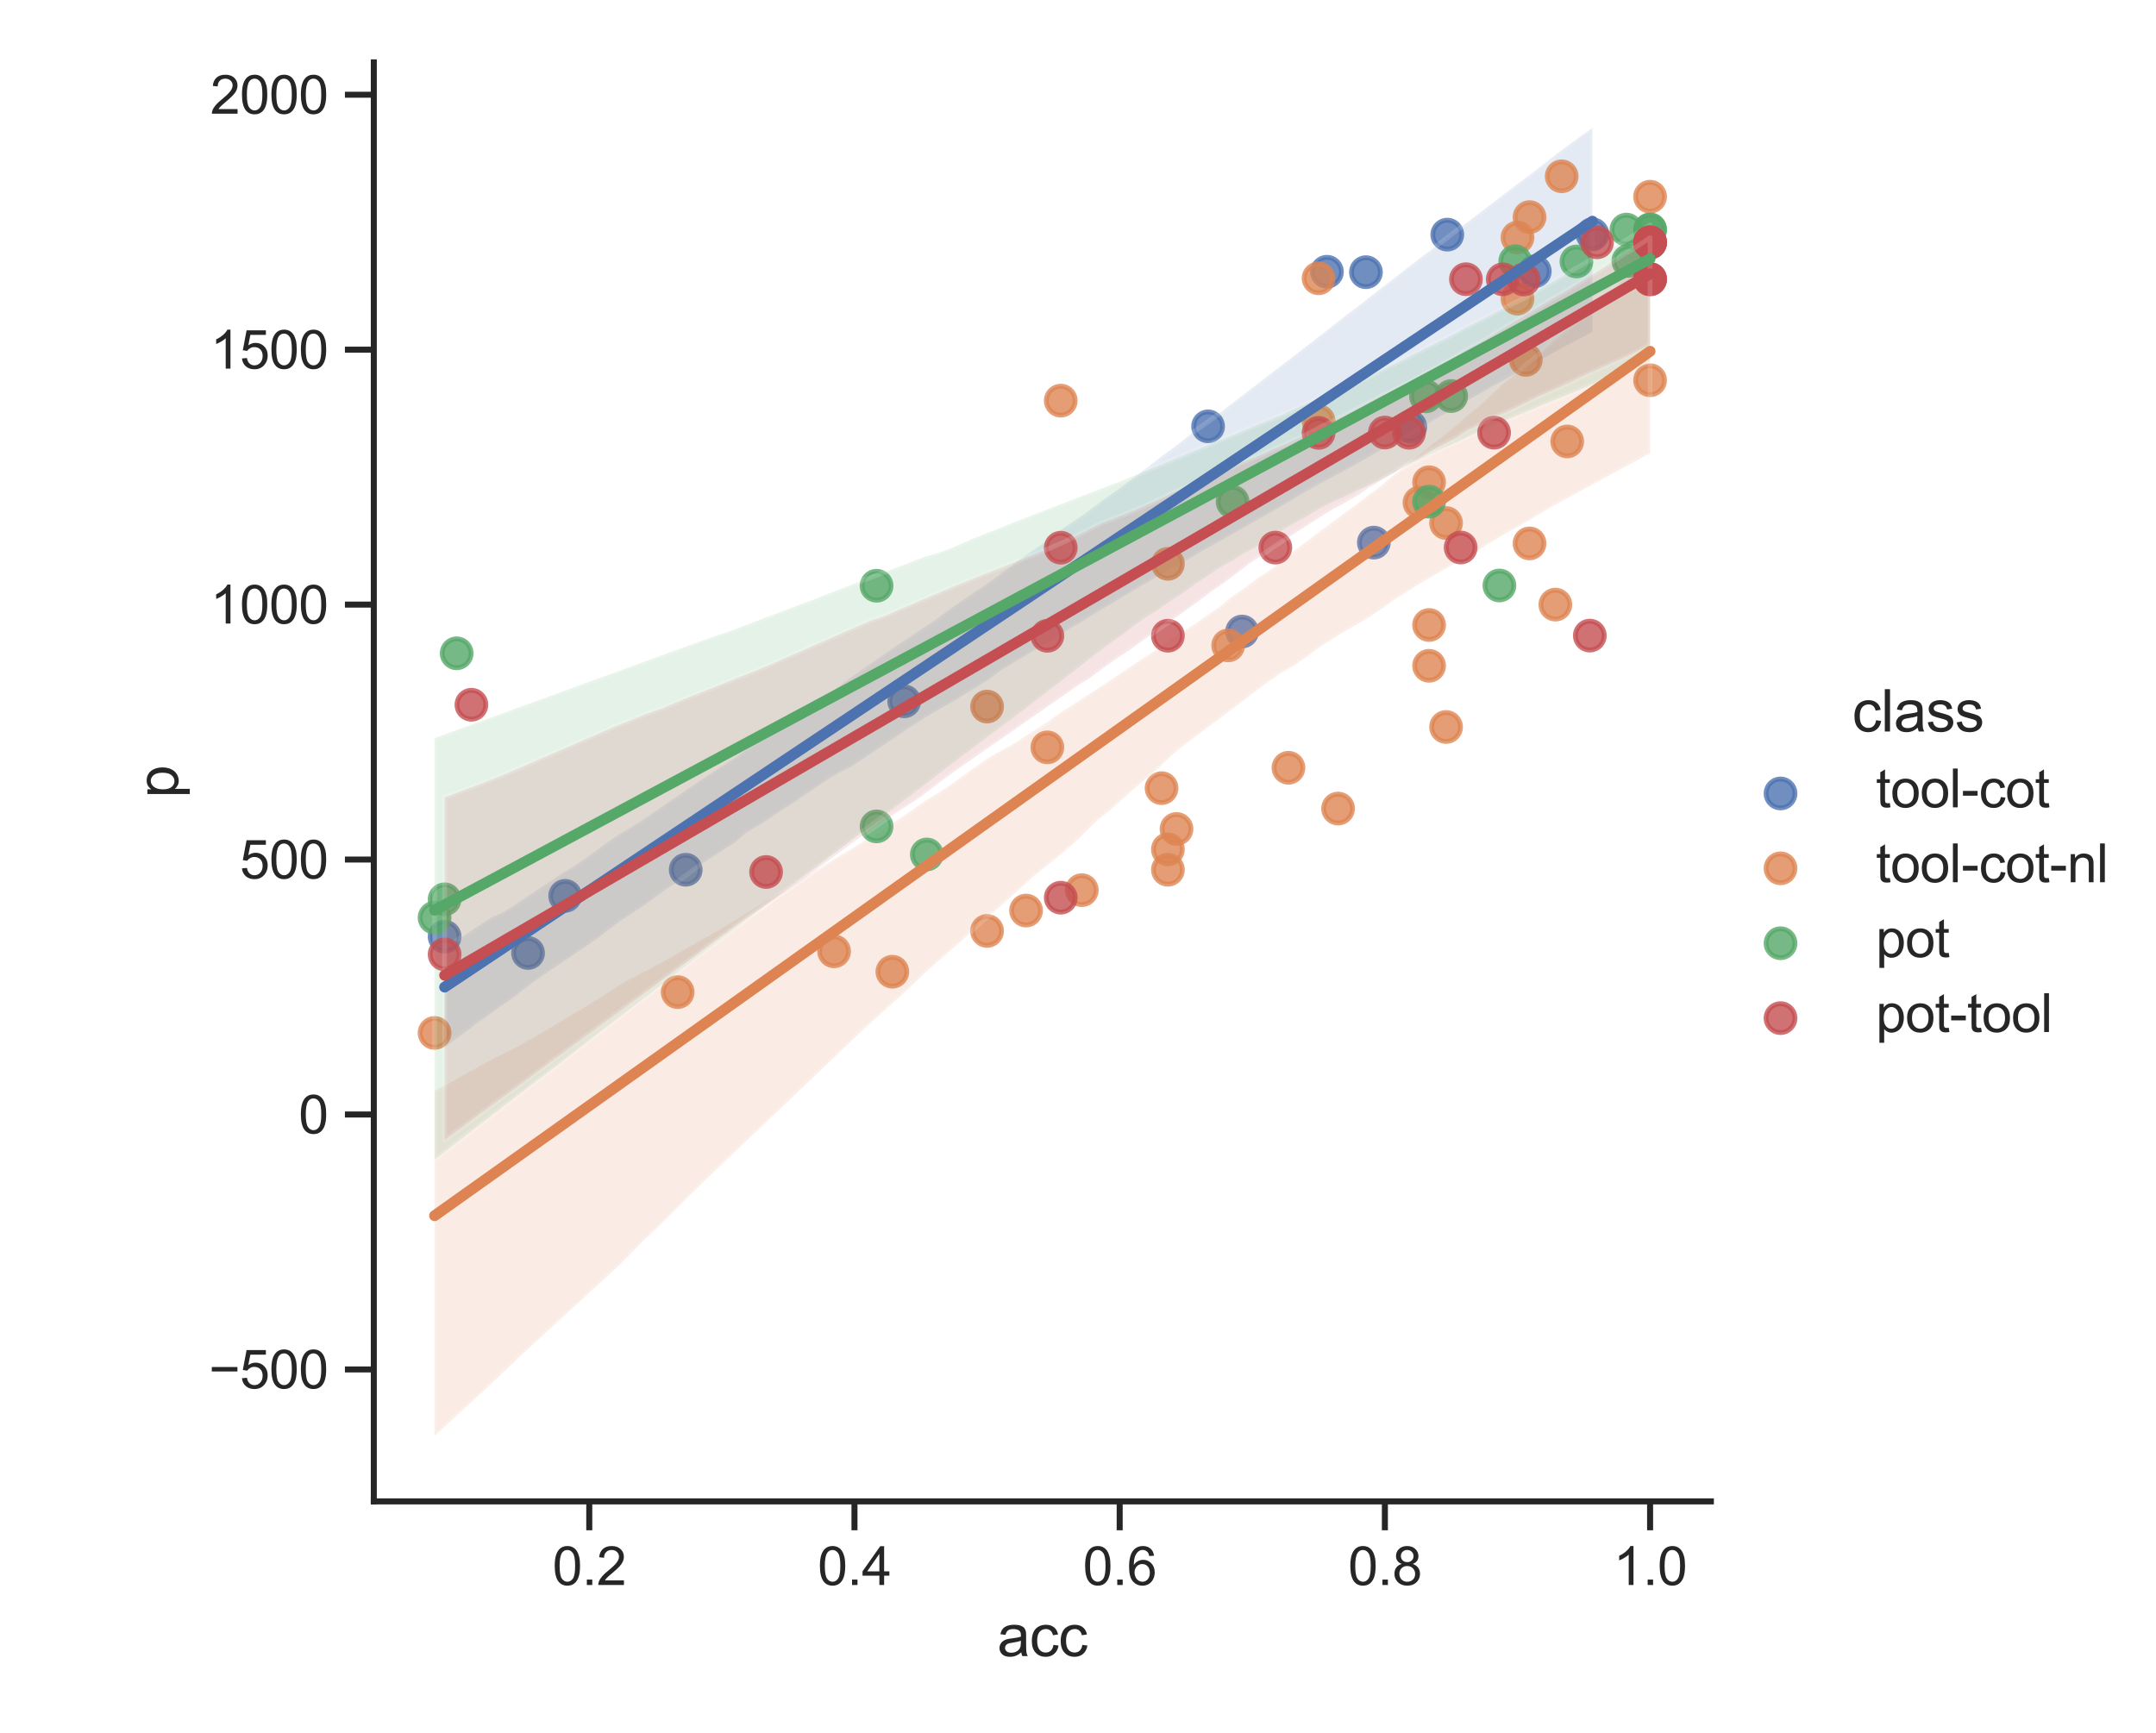 <?xml version="1.0" encoding="utf-8" standalone="no"?>
<!DOCTYPE svg PUBLIC "-//W3C//DTD SVG 1.1//EN"
  "http://www.w3.org/Graphics/SVG/1.1/DTD/svg11.dtd">
<svg xmlns:xlink="http://www.w3.org/1999/xlink" width="447.84pt" height="360pt" viewBox="0 0 447.84 360" xmlns="http://www.w3.org/2000/svg" version="1.1">
 <defs>
  <style type="text/css">*{stroke-linejoin: round; stroke-linecap: butt}</style>
 </defs>
 <g id="figure_1">
  <g id="patch_1">
   <path d="M 0 360 
L 447.84 360 
L 447.84 0 
L 0 0 
z
" style="fill: #ffffff"/>
  </g>
  <g id="axes_1">
   <g id="patch_2">
    <path d="M 77.644 311.94 
L 355.377 311.94 
L 355.377 12.96 
L 77.644 12.96 
z
" style="fill: #ffffff"/>
   </g>
   <g id="matplotlib.axis_1">
    <g id="xtick_1">
     <g id="line2d_1">
      <defs>
       <path id="mfbf9e96762" d="M 0 0 
L 0 6 
" style="stroke: #262626; stroke-width: 1.25"/>
      </defs>
      <g>
       <use xlink:href="#mfbf9e96762" x="122.403" y="311.94" style="fill: #262626; stroke: #262626; stroke-width: 1.25"/>
      </g>
     </g>
     <g id="text_1">
      <!-- 0.2 -->
      <g style="fill: #262626" transform="translate(114.758 329.314) scale(0.11 -0.11)">
       <defs>
        <path id="ArialMT-30" d="M 266 2259 
Q 266 3072 433 3567 
Q 600 4063 929 4331 
Q 1259 4600 1759 4600 
Q 2128 4600 2406 4451 
Q 2684 4303 2865 4023 
Q 3047 3744 3150 3342 
Q 3253 2941 3253 2259 
Q 3253 1453 3087 958 
Q 2922 463 2592 192 
Q 2263 -78 1759 -78 
Q 1097 -78 719 397 
Q 266 969 266 2259 
z
M 844 2259 
Q 844 1131 1108 757 
Q 1372 384 1759 384 
Q 2147 384 2411 759 
Q 2675 1134 2675 2259 
Q 2675 3391 2411 3762 
Q 2147 4134 1753 4134 
Q 1366 4134 1134 3806 
Q 844 3388 844 2259 
z
" transform="scale(0.016)"/>
        <path id="ArialMT-2e" d="M 581 0 
L 581 641 
L 1222 641 
L 1222 0 
L 581 0 
z
" transform="scale(0.016)"/>
        <path id="ArialMT-32" d="M 3222 541 
L 3222 0 
L 194 0 
Q 188 203 259 391 
Q 375 700 629 1000 
Q 884 1300 1366 1694 
Q 2113 2306 2375 2664 
Q 2638 3022 2638 3341 
Q 2638 3675 2398 3904 
Q 2159 4134 1775 4134 
Q 1369 4134 1125 3890 
Q 881 3647 878 3216 
L 300 3275 
Q 359 3922 746 4261 
Q 1134 4600 1788 4600 
Q 2447 4600 2831 4234 
Q 3216 3869 3216 3328 
Q 3216 3053 3103 2787 
Q 2991 2522 2730 2228 
Q 2469 1934 1863 1422 
Q 1356 997 1212 845 
Q 1069 694 975 541 
L 3222 541 
z
" transform="scale(0.016)"/>
       </defs>
       <use xlink:href="#ArialMT-30"/>
       <use xlink:href="#ArialMT-2e" transform="translate(55.615 0)"/>
       <use xlink:href="#ArialMT-32" transform="translate(83.398 0)"/>
      </g>
     </g>
    </g>
    <g id="xtick_2">
     <g id="line2d_2">
      <g>
       <use xlink:href="#mfbf9e96762" x="177.49" y="311.94" style="fill: #262626; stroke: #262626; stroke-width: 1.25"/>
      </g>
     </g>
     <g id="text_2">
      <!-- 0.4 -->
      <g style="fill: #262626" transform="translate(169.845 329.314) scale(0.11 -0.11)">
       <defs>
        <path id="ArialMT-34" d="M 2069 0 
L 2069 1097 
L 81 1097 
L 81 1613 
L 2172 4581 
L 2631 4581 
L 2631 1613 
L 3250 1613 
L 3250 1097 
L 2631 1097 
L 2631 0 
L 2069 0 
z
M 2069 1613 
L 2069 3678 
L 634 1613 
L 2069 1613 
z
" transform="scale(0.016)"/>
       </defs>
       <use xlink:href="#ArialMT-30"/>
       <use xlink:href="#ArialMT-2e" transform="translate(55.615 0)"/>
       <use xlink:href="#ArialMT-34" transform="translate(83.398 0)"/>
      </g>
     </g>
    </g>
    <g id="xtick_3">
     <g id="line2d_3">
      <g>
       <use xlink:href="#mfbf9e96762" x="232.578" y="311.94" style="fill: #262626; stroke: #262626; stroke-width: 1.25"/>
      </g>
     </g>
     <g id="text_3">
      <!-- 0.6 -->
      <g style="fill: #262626" transform="translate(224.933 329.314) scale(0.11 -0.11)">
       <defs>
        <path id="ArialMT-36" d="M 3184 3459 
L 2625 3416 
Q 2550 3747 2413 3897 
Q 2184 4138 1850 4138 
Q 1581 4138 1378 3988 
Q 1113 3794 959 3422 
Q 806 3050 800 2363 
Q 1003 2672 1297 2822 
Q 1591 2972 1913 2972 
Q 2475 2972 2870 2558 
Q 3266 2144 3266 1488 
Q 3266 1056 3080 686 
Q 2894 316 2569 119 
Q 2244 -78 1831 -78 
Q 1128 -78 684 439 
Q 241 956 241 2144 
Q 241 3472 731 4075 
Q 1159 4600 1884 4600 
Q 2425 4600 2770 4297 
Q 3116 3994 3184 3459 
z
M 888 1484 
Q 888 1194 1011 928 
Q 1134 663 1356 523 
Q 1578 384 1822 384 
Q 2178 384 2434 671 
Q 2691 959 2691 1453 
Q 2691 1928 2437 2201 
Q 2184 2475 1800 2475 
Q 1419 2475 1153 2201 
Q 888 1928 888 1484 
z
" transform="scale(0.016)"/>
       </defs>
       <use xlink:href="#ArialMT-30"/>
       <use xlink:href="#ArialMT-2e" transform="translate(55.615 0)"/>
       <use xlink:href="#ArialMT-36" transform="translate(83.398 0)"/>
      </g>
     </g>
    </g>
    <g id="xtick_4">
     <g id="line2d_4">
      <g>
       <use xlink:href="#mfbf9e96762" x="287.665" y="311.94" style="fill: #262626; stroke: #262626; stroke-width: 1.25"/>
      </g>
     </g>
     <g id="text_4">
      <!-- 0.8 -->
      <g style="fill: #262626" transform="translate(280.02 329.314) scale(0.11 -0.11)">
       <defs>
        <path id="ArialMT-38" d="M 1131 2484 
Q 781 2613 612 2850 
Q 444 3088 444 3419 
Q 444 3919 803 4259 
Q 1163 4600 1759 4600 
Q 2359 4600 2725 4251 
Q 3091 3903 3091 3403 
Q 3091 3084 2923 2848 
Q 2756 2613 2416 2484 
Q 2838 2347 3058 2040 
Q 3278 1734 3278 1309 
Q 3278 722 2862 322 
Q 2447 -78 1769 -78 
Q 1091 -78 675 323 
Q 259 725 259 1325 
Q 259 1772 486 2073 
Q 713 2375 1131 2484 
z
M 1019 3438 
Q 1019 3113 1228 2906 
Q 1438 2700 1772 2700 
Q 2097 2700 2305 2904 
Q 2513 3109 2513 3406 
Q 2513 3716 2298 3927 
Q 2084 4138 1766 4138 
Q 1444 4138 1231 3931 
Q 1019 3725 1019 3438 
z
M 838 1322 
Q 838 1081 952 856 
Q 1066 631 1291 507 
Q 1516 384 1775 384 
Q 2178 384 2440 643 
Q 2703 903 2703 1303 
Q 2703 1709 2433 1975 
Q 2163 2241 1756 2241 
Q 1359 2241 1098 1978 
Q 838 1716 838 1322 
z
" transform="scale(0.016)"/>
       </defs>
       <use xlink:href="#ArialMT-30"/>
       <use xlink:href="#ArialMT-2e" transform="translate(55.615 0)"/>
       <use xlink:href="#ArialMT-38" transform="translate(83.398 0)"/>
      </g>
     </g>
    </g>
    <g id="xtick_5">
     <g id="line2d_5">
      <g>
       <use xlink:href="#mfbf9e96762" x="342.753" y="311.94" style="fill: #262626; stroke: #262626; stroke-width: 1.25"/>
      </g>
     </g>
     <g id="text_5">
      <!-- 1.0 -->
      <g style="fill: #262626" transform="translate(335.108 329.314) scale(0.11 -0.11)">
       <defs>
        <path id="ArialMT-31" d="M 2384 0 
L 1822 0 
L 1822 3584 
Q 1619 3391 1289 3197 
Q 959 3003 697 2906 
L 697 3450 
Q 1169 3672 1522 3987 
Q 1875 4303 2022 4600 
L 2384 4600 
L 2384 0 
z
" transform="scale(0.016)"/>
       </defs>
       <use xlink:href="#ArialMT-31"/>
       <use xlink:href="#ArialMT-2e" transform="translate(55.615 0)"/>
       <use xlink:href="#ArialMT-30" transform="translate(83.398 0)"/>
      </g>
     </g>
    </g>
    <g id="text_6">
     <!-- acc -->
     <g style="fill: #262626" transform="translate(207.174 344.089) scale(0.12 -0.12)">
      <defs>
       <path id="ArialMT-61" d="M 2588 409 
Q 2275 144 1986 34 
Q 1697 -75 1366 -75 
Q 819 -75 525 192 
Q 231 459 231 875 
Q 231 1119 342 1320 
Q 453 1522 633 1644 
Q 813 1766 1038 1828 
Q 1203 1872 1538 1913 
Q 2219 1994 2541 2106 
Q 2544 2222 2544 2253 
Q 2544 2597 2384 2738 
Q 2169 2928 1744 2928 
Q 1347 2928 1158 2789 
Q 969 2650 878 2297 
L 328 2372 
Q 403 2725 575 2942 
Q 747 3159 1072 3276 
Q 1397 3394 1825 3394 
Q 2250 3394 2515 3294 
Q 2781 3194 2906 3042 
Q 3031 2891 3081 2659 
Q 3109 2516 3109 2141 
L 3109 1391 
Q 3109 606 3145 398 
Q 3181 191 3288 0 
L 2700 0 
Q 2613 175 2588 409 
z
M 2541 1666 
Q 2234 1541 1622 1453 
Q 1275 1403 1131 1340 
Q 988 1278 909 1158 
Q 831 1038 831 891 
Q 831 666 1001 516 
Q 1172 366 1500 366 
Q 1825 366 2078 508 
Q 2331 650 2450 897 
Q 2541 1088 2541 1459 
L 2541 1666 
z
" transform="scale(0.016)"/>
       <path id="ArialMT-63" d="M 2588 1216 
L 3141 1144 
Q 3050 572 2676 248 
Q 2303 -75 1759 -75 
Q 1078 -75 664 370 
Q 250 816 250 1647 
Q 250 2184 428 2587 
Q 606 2991 970 3192 
Q 1334 3394 1763 3394 
Q 2303 3394 2647 3120 
Q 2991 2847 3088 2344 
L 2541 2259 
Q 2463 2594 2264 2762 
Q 2066 2931 1784 2931 
Q 1359 2931 1093 2626 
Q 828 2322 828 1663 
Q 828 994 1084 691 
Q 1341 388 1753 388 
Q 2084 388 2306 591 
Q 2528 794 2588 1216 
z
" transform="scale(0.016)"/>
      </defs>
      <use xlink:href="#ArialMT-61"/>
      <use xlink:href="#ArialMT-63" transform="translate(55.615 0)"/>
      <use xlink:href="#ArialMT-63" transform="translate(105.615 0)"/>
     </g>
    </g>
   </g>
   <g id="matplotlib.axis_2">
    <g id="ytick_1">
     <g id="line2d_6">
      <defs>
       <path id="maa6b184b9d" d="M 0 0 
L -6 0 
" style="stroke: #262626; stroke-width: 1.25"/>
      </defs>
      <g>
       <use xlink:href="#maa6b184b9d" x="77.644" y="284.526" style="fill: #262626; stroke: #262626; stroke-width: 1.25"/>
      </g>
     </g>
     <g id="text_7">
      <!-- −500 -->
      <g style="fill: #262626" transform="translate(43.368 288.462) scale(0.11 -0.11)">
       <defs>
        <path id="ArialMT-2212" d="M 3381 1997 
L 356 1997 
L 356 2522 
L 3381 2522 
L 3381 1997 
z
" transform="scale(0.016)"/>
        <path id="ArialMT-35" d="M 266 1200 
L 856 1250 
Q 922 819 1161 601 
Q 1400 384 1738 384 
Q 2144 384 2425 690 
Q 2706 997 2706 1503 
Q 2706 1984 2436 2262 
Q 2166 2541 1728 2541 
Q 1456 2541 1237 2417 
Q 1019 2294 894 2097 
L 366 2166 
L 809 4519 
L 3088 4519 
L 3088 3981 
L 1259 3981 
L 1013 2750 
Q 1425 3038 1878 3038 
Q 2478 3038 2890 2622 
Q 3303 2206 3303 1553 
Q 3303 931 2941 478 
Q 2500 -78 1738 -78 
Q 1113 -78 717 272 
Q 322 622 266 1200 
z
" transform="scale(0.016)"/>
       </defs>
       <use xlink:href="#ArialMT-2212"/>
       <use xlink:href="#ArialMT-35" transform="translate(58.398 0)"/>
       <use xlink:href="#ArialMT-30" transform="translate(114.014 0)"/>
       <use xlink:href="#ArialMT-30" transform="translate(169.629 0)"/>
      </g>
     </g>
    </g>
    <g id="ytick_2">
     <g id="line2d_7">
      <g>
       <use xlink:href="#maa6b184b9d" x="77.644" y="231.557" style="fill: #262626; stroke: #262626; stroke-width: 1.25"/>
      </g>
     </g>
     <g id="text_8">
      <!-- 0 -->
      <g style="fill: #262626" transform="translate(62.027 235.493) scale(0.11 -0.11)">
       <use xlink:href="#ArialMT-30"/>
      </g>
     </g>
    </g>
    <g id="ytick_3">
     <g id="line2d_8">
      <g>
       <use xlink:href="#maa6b184b9d" x="77.644" y="178.588" style="fill: #262626; stroke: #262626; stroke-width: 1.25"/>
      </g>
     </g>
     <g id="text_9">
      <!-- 500 -->
      <g style="fill: #262626" transform="translate(49.793 182.525) scale(0.11 -0.11)">
       <use xlink:href="#ArialMT-35"/>
       <use xlink:href="#ArialMT-30" transform="translate(55.615 0)"/>
       <use xlink:href="#ArialMT-30" transform="translate(111.23 0)"/>
      </g>
     </g>
    </g>
    <g id="ytick_4">
     <g id="line2d_9">
      <g>
       <use xlink:href="#maa6b184b9d" x="77.644" y="125.619" style="fill: #262626; stroke: #262626; stroke-width: 1.25"/>
      </g>
     </g>
     <g id="text_10">
      <!-- 1000 -->
      <g style="fill: #262626" transform="translate(43.676 129.556) scale(0.11 -0.11)">
       <use xlink:href="#ArialMT-31"/>
       <use xlink:href="#ArialMT-30" transform="translate(55.615 0)"/>
       <use xlink:href="#ArialMT-30" transform="translate(111.23 0)"/>
       <use xlink:href="#ArialMT-30" transform="translate(166.846 0)"/>
      </g>
     </g>
    </g>
    <g id="ytick_5">
     <g id="line2d_10">
      <g>
       <use xlink:href="#maa6b184b9d" x="77.644" y="72.65" style="fill: #262626; stroke: #262626; stroke-width: 1.25"/>
      </g>
     </g>
     <g id="text_11">
      <!-- 1500 -->
      <g style="fill: #262626" transform="translate(43.676 76.587) scale(0.11 -0.11)">
       <use xlink:href="#ArialMT-31"/>
       <use xlink:href="#ArialMT-35" transform="translate(55.615 0)"/>
       <use xlink:href="#ArialMT-30" transform="translate(111.23 0)"/>
       <use xlink:href="#ArialMT-30" transform="translate(166.846 0)"/>
      </g>
     </g>
    </g>
    <g id="ytick_6">
     <g id="line2d_11">
      <g>
       <use xlink:href="#maa6b184b9d" x="77.644" y="19.681" style="fill: #262626; stroke: #262626; stroke-width: 1.25"/>
      </g>
     </g>
     <g id="text_12">
      <!-- 2000 -->
      <g style="fill: #262626" transform="translate(43.676 23.618) scale(0.11 -0.11)">
       <use xlink:href="#ArialMT-32"/>
       <use xlink:href="#ArialMT-30" transform="translate(55.615 0)"/>
       <use xlink:href="#ArialMT-30" transform="translate(111.23 0)"/>
       <use xlink:href="#ArialMT-30" transform="translate(166.846 0)"/>
      </g>
     </g>
    </g>
    <g id="text_13">
     <!-- p -->
     <g style="fill: #262626" transform="translate(36.983 165.787) rotate(-90) scale(0.12 -0.12)">
      <defs>
       <path id="ArialMT-70" d="M 422 -1272 
L 422 3319 
L 934 3319 
L 934 2888 
Q 1116 3141 1344 3267 
Q 1572 3394 1897 3394 
Q 2322 3394 2647 3175 
Q 2972 2956 3137 2557 
Q 3303 2159 3303 1684 
Q 3303 1175 3120 767 
Q 2938 359 2589 142 
Q 2241 -75 1856 -75 
Q 1575 -75 1351 44 
Q 1128 163 984 344 
L 984 -1272 
L 422 -1272 
z
M 931 1641 
Q 931 1000 1190 694 
Q 1450 388 1819 388 
Q 2194 388 2461 705 
Q 2728 1022 2728 1688 
Q 2728 2322 2467 2637 
Q 2206 2953 1844 2953 
Q 1484 2953 1207 2617 
Q 931 2281 931 1641 
z
" transform="scale(0.016)"/>
      </defs>
      <use xlink:href="#ArialMT-70"/>
     </g>
    </g>
   </g>
   <g id="PathCollection_1">
    <defs>
     <path id="m1aa937ad0e" d="M 0 3 
C 0.796 3 1.559 2.684 2.121 2.121 
C 2.684 1.559 3 0.796 3 0 
C 3 -0.796 2.684 -1.559 2.121 -2.121 
C 1.559 -2.684 0.796 -3 0 -3 
C -0.796 -3 -1.559 -2.684 -2.121 -2.121 
C -2.684 -1.559 -3 -0.796 -3 0 
C -3 0.796 -2.684 1.559 -2.121 2.121 
C -1.559 2.684 -0.796 3 0 3 
z
" style="stroke: #4c72b0; stroke-opacity: 0.8"/>
    </defs>
    <g clip-path="url(#p2b9a8a9fd9)">
     <use xlink:href="#m1aa937ad0e" x="109.69" y="197.996" style="fill: #4c72b0; fill-opacity: 0.8; stroke: #4c72b0; stroke-opacity: 0.8"/>
     <use xlink:href="#m1aa937ad0e" x="92.355" y="194.606" style="fill: #4c72b0; fill-opacity: 0.8; stroke: #4c72b0; stroke-opacity: 0.8"/>
     <use xlink:href="#m1aa937ad0e" x="117.395" y="186.131" style="fill: #4c72b0; fill-opacity: 0.8; stroke: #4c72b0; stroke-opacity: 0.8"/>
     <use xlink:href="#m1aa937ad0e" x="142.435" y="180.707" style="fill: #4c72b0; fill-opacity: 0.8; stroke: #4c72b0; stroke-opacity: 0.8"/>
     <use xlink:href="#m1aa937ad0e" x="187.819" y="145.705" style="fill: #4c72b0; fill-opacity: 0.8; stroke: #4c72b0; stroke-opacity: 0.8"/>
     <use xlink:href="#m1aa937ad0e" x="258.003" y="131.212" style="fill: #4c72b0; fill-opacity: 0.8; stroke: #4c72b0; stroke-opacity: 0.8"/>
     <use xlink:href="#m1aa937ad0e" x="285.37" y="112.737" style="fill: #4c72b0; fill-opacity: 0.8; stroke: #4c72b0; stroke-opacity: 0.8"/>
     <use xlink:href="#m1aa937ad0e" x="292.94" y="88.668" style="fill: #4c72b0; fill-opacity: 0.8; stroke: #4c72b0; stroke-opacity: 0.8"/>
     <use xlink:href="#m1aa937ad0e" x="250.94" y="88.583" style="fill: #4c72b0; fill-opacity: 0.8; stroke: #4c72b0; stroke-opacity: 0.8"/>
     <use xlink:href="#m1aa937ad0e" x="283.73" y="56.547" style="fill: #4c72b0; fill-opacity: 0.8; stroke: #4c72b0; stroke-opacity: 0.8"/>
     <use xlink:href="#m1aa937ad0e" x="275.629" y="56.463" style="fill: #4c72b0; fill-opacity: 0.8; stroke: #4c72b0; stroke-opacity: 0.8"/>
     <use xlink:href="#m1aa937ad0e" x="318.802" y="56.378" style="fill: #4c72b0; fill-opacity: 0.8; stroke: #4c72b0; stroke-opacity: 0.8"/>
     <use xlink:href="#m1aa937ad0e" x="300.627" y="48.75" style="fill: #4c72b0; fill-opacity: 0.8; stroke: #4c72b0; stroke-opacity: 0.8"/>
     <use xlink:href="#m1aa937ad0e" x="330.777" y="48.666" style="fill: #4c72b0; fill-opacity: 0.8; stroke: #4c72b0; stroke-opacity: 0.8"/>
    </g>
   </g>
   <g id="FillBetweenPolyCollection_1">
    <defs>
     <path id="m2968dfc117" d="M 92.355 -163.056 
L 92.355 -142.393 
L 94.763 -144.19 
L 97.172 -145.966 
L 99.58 -147.773 
L 101.988 -149.499 
L 104.397 -151.202 
L 106.805 -152.871 
L 109.213 -154.766 
L 111.622 -156.571 
L 114.03 -158.201 
L 116.438 -159.831 
L 118.846 -161.46 
L 121.255 -163.09 
L 123.663 -164.72 
L 126.071 -166.579 
L 128.48 -168.413 
L 130.888 -170.003 
L 133.296 -171.596 
L 135.705 -173.289 
L 138.113 -175.079 
L 140.521 -176.668 
L 142.93 -178.442 
L 145.338 -180.225 
L 147.746 -181.809 
L 150.154 -183.368 
L 152.563 -184.906 
L 154.971 -186.977 
L 157.379 -188.436 
L 159.788 -189.91 
L 162.196 -191.605 
L 164.604 -193.057 
L 167.013 -194.766 
L 169.421 -196.349 
L 171.829 -197.999 
L 174.237 -199.448 
L 176.646 -200.648 
L 179.054 -202.196 
L 181.462 -203.808 
L 183.871 -205.438 
L 186.279 -207.06 
L 188.687 -208.689 
L 191.096 -210.236 
L 193.504 -211.697 
L 195.912 -213.112 
L 198.32 -214.468 
L 200.729 -215.987 
L 203.137 -217.408 
L 205.545 -218.93 
L 207.954 -220.767 
L 210.362 -222.258 
L 212.77 -223.681 
L 215.179 -225.102 
L 217.587 -226.437 
L 219.995 -228.041 
L 222.404 -229.534 
L 224.812 -230.903 
L 227.22 -232.46 
L 229.628 -233.882 
L 232.037 -235.314 
L 234.445 -236.738 
L 236.853 -238.202 
L 239.262 -239.588 
L 241.67 -240.994 
L 244.078 -242.353 
L 246.487 -243.651 
L 248.895 -245.072 
L 251.303 -246.429 
L 253.711 -247.788 
L 256.12 -249.147 
L 258.528 -250.506 
L 260.936 -251.868 
L 263.345 -253.231 
L 265.753 -254.594 
L 268.161 -256.058 
L 270.57 -257.515 
L 272.978 -258.85 
L 275.386 -260.168 
L 277.795 -261.459 
L 280.203 -262.753 
L 282.611 -264.111 
L 285.019 -265.471 
L 287.428 -266.859 
L 289.836 -268.194 
L 292.244 -269.551 
L 294.653 -270.91 
L 297.061 -272.271 
L 299.469 -273.672 
L 301.878 -275.077 
L 304.286 -276.483 
L 306.694 -277.848 
L 309.102 -279.203 
L 311.511 -280.558 
L 313.919 -281.852 
L 316.327 -283.149 
L 318.736 -284.507 
L 321.144 -285.865 
L 323.552 -287.223 
L 325.961 -288.505 
L 328.369 -289.776 
L 330.777 -291.048 
L 330.777 -333.45 
L 330.777 -333.45 
L 328.369 -331.703 
L 325.961 -329.956 
L 323.552 -328.165 
L 321.144 -326.289 
L 318.736 -324.408 
L 316.327 -322.594 
L 313.919 -320.788 
L 311.511 -318.959 
L 309.102 -317.1 
L 306.694 -315.256 
L 304.286 -313.421 
L 301.878 -311.57 
L 299.469 -309.726 
L 297.061 -307.923 
L 294.653 -306.131 
L 292.244 -304.259 
L 289.836 -302.384 
L 287.428 -300.507 
L 285.019 -298.659 
L 282.611 -296.757 
L 280.203 -294.963 
L 277.795 -293.068 
L 275.386 -291.159 
L 272.978 -289.301 
L 270.57 -287.433 
L 268.161 -285.581 
L 265.753 -283.733 
L 263.345 -281.878 
L 260.936 -280.021 
L 258.528 -278.169 
L 256.12 -276.315 
L 253.711 -274.46 
L 251.303 -272.65 
L 248.895 -270.947 
L 246.487 -269.11 
L 244.078 -267.21 
L 241.67 -265.464 
L 239.262 -263.621 
L 236.853 -261.768 
L 234.445 -259.934 
L 232.037 -258.141 
L 229.628 -256.448 
L 227.22 -254.687 
L 224.812 -252.888 
L 222.404 -251.273 
L 219.995 -249.659 
L 217.587 -247.805 
L 215.179 -246.032 
L 212.77 -244.459 
L 210.362 -242.622 
L 207.954 -240.866 
L 205.545 -239.054 
L 203.137 -237.435 
L 200.729 -235.81 
L 198.32 -234.141 
L 195.912 -232.395 
L 193.504 -230.66 
L 191.096 -229.107 
L 188.687 -227.412 
L 186.279 -225.896 
L 183.871 -224.161 
L 181.462 -222.548 
L 179.054 -220.858 
L 176.646 -219.183 
L 174.237 -217.335 
L 171.829 -215.672 
L 169.421 -214.087 
L 167.013 -212.448 
L 164.604 -210.781 
L 162.196 -209.226 
L 159.788 -207.609 
L 157.379 -205.936 
L 154.971 -204.214 
L 152.563 -202.493 
L 150.154 -200.948 
L 147.746 -199.339 
L 145.338 -197.761 
L 142.93 -196.123 
L 140.521 -194.476 
L 138.113 -192.804 
L 135.705 -191.179 
L 133.296 -189.484 
L 130.888 -188.004 
L 128.48 -186.558 
L 126.071 -184.91 
L 123.663 -183.155 
L 121.255 -181.401 
L 118.846 -179.811 
L 116.438 -178.318 
L 114.03 -176.671 
L 111.622 -175.127 
L 109.213 -173.497 
L 106.805 -171.879 
L 104.397 -170.403 
L 101.988 -169.324 
L 99.58 -167.761 
L 97.172 -166.15 
L 94.763 -164.54 
L 92.355 -163.056 
z
" style="stroke: #ffffff; stroke-opacity: 0.15"/>
    </defs>
    <g clip-path="url(#p2b9a8a9fd9)">
     <use xlink:href="#m2968dfc117" x="0" y="360" style="fill: #4c72b0; fill-opacity: 0.15; stroke: #ffffff; stroke-opacity: 0.15"/>
    </g>
   </g>
   <g id="PathCollection_2">
    <defs>
     <path id="m63884f79a4" d="M 0 3 
C 0.796 3 1.559 2.684 2.121 2.121 
C 2.684 1.559 3 0.796 3 0 
C 3 -0.796 2.684 -1.559 2.121 -2.121 
C 1.559 -2.684 0.796 -3 0 -3 
C -0.796 -3 -1.559 -2.684 -2.121 -2.121 
C -2.684 -1.559 -3 -0.796 -3 0 
C -3 0.796 -2.684 1.559 -2.121 2.121 
C -1.559 2.684 -0.796 3 0 3 
z
" style="stroke: #dd8452; stroke-opacity: 0.8"/>
    </defs>
    <g clip-path="url(#p2b9a8a9fd9)">
     <use xlink:href="#m63884f79a4" x="90.268" y="214.607" style="fill: #dd8452; fill-opacity: 0.8; stroke: #dd8452; stroke-opacity: 0.8"/>
     <use xlink:href="#m63884f79a4" x="140.765" y="206.132" style="fill: #dd8452; fill-opacity: 0.8; stroke: #dd8452; stroke-opacity: 0.8"/>
     <use xlink:href="#m63884f79a4" x="185.36" y="201.894" style="fill: #dd8452; fill-opacity: 0.8; stroke: #dd8452; stroke-opacity: 0.8"/>
     <use xlink:href="#m63884f79a4" x="173.253" y="197.657" style="fill: #dd8452; fill-opacity: 0.8; stroke: #dd8452; stroke-opacity: 0.8"/>
     <use xlink:href="#m63884f79a4" x="205.034" y="193.419" style="fill: #dd8452; fill-opacity: 0.8; stroke: #dd8452; stroke-opacity: 0.8"/>
     <use xlink:href="#m63884f79a4" x="213.135" y="189.182" style="fill: #dd8452; fill-opacity: 0.8; stroke: #dd8452; stroke-opacity: 0.8"/>
     <use xlink:href="#m63884f79a4" x="224.708" y="184.944" style="fill: #dd8452; fill-opacity: 0.8; stroke: #dd8452; stroke-opacity: 0.8"/>
     <use xlink:href="#m63884f79a4" x="242.594" y="180.707" style="fill: #dd8452; fill-opacity: 0.8; stroke: #dd8452; stroke-opacity: 0.8"/>
     <use xlink:href="#m63884f79a4" x="242.594" y="176.469" style="fill: #dd8452; fill-opacity: 0.8; stroke: #dd8452; stroke-opacity: 0.8"/>
     <use xlink:href="#m63884f79a4" x="244.382" y="172.231" style="fill: #dd8452; fill-opacity: 0.8; stroke: #dd8452; stroke-opacity: 0.8"/>
     <use xlink:href="#m63884f79a4" x="277.944" y="167.994" style="fill: #dd8452; fill-opacity: 0.8; stroke: #dd8452; stroke-opacity: 0.8"/>
     <use xlink:href="#m63884f79a4" x="241.276" y="163.756" style="fill: #dd8452; fill-opacity: 0.8; stroke: #dd8452; stroke-opacity: 0.8"/>
     <use xlink:href="#m63884f79a4" x="267.633" y="159.519" style="fill: #dd8452; fill-opacity: 0.8; stroke: #dd8452; stroke-opacity: 0.8"/>
     <use xlink:href="#m63884f79a4" x="217.554" y="155.281" style="fill: #dd8452; fill-opacity: 0.8; stroke: #dd8452; stroke-opacity: 0.8"/>
     <use xlink:href="#m63884f79a4" x="300.378" y="151.044" style="fill: #dd8452; fill-opacity: 0.8; stroke: #dd8452; stroke-opacity: 0.8"/>
     <use xlink:href="#m63884f79a4" x="205.034" y="146.806" style="fill: #dd8452; fill-opacity: 0.8; stroke: #dd8452; stroke-opacity: 0.8"/>
     <use xlink:href="#m63884f79a4" x="296.847" y="138.331" style="fill: #dd8452; fill-opacity: 0.8; stroke: #dd8452; stroke-opacity: 0.8"/>
     <use xlink:href="#m63884f79a4" x="255.114" y="134.094" style="fill: #dd8452; fill-opacity: 0.8; stroke: #dd8452; stroke-opacity: 0.8"/>
     <use xlink:href="#m63884f79a4" x="296.847" y="129.856" style="fill: #dd8452; fill-opacity: 0.8; stroke: #dd8452; stroke-opacity: 0.8"/>
     <use xlink:href="#m63884f79a4" x="323.079" y="125.619" style="fill: #dd8452; fill-opacity: 0.8; stroke: #dd8452; stroke-opacity: 0.8"/>
     <use xlink:href="#m63884f79a4" x="242.594" y="117.144" style="fill: #dd8452; fill-opacity: 0.8; stroke: #dd8452; stroke-opacity: 0.8"/>
     <use xlink:href="#m63884f79a4" x="317.713" y="112.906" style="fill: #dd8452; fill-opacity: 0.8; stroke: #dd8452; stroke-opacity: 0.8"/>
     <use xlink:href="#m63884f79a4" x="300.378" y="108.669" style="fill: #dd8452; fill-opacity: 0.8; stroke: #dd8452; stroke-opacity: 0.8"/>
     <use xlink:href="#m63884f79a4" x="294.851" y="104.431" style="fill: #dd8452; fill-opacity: 0.8; stroke: #dd8452; stroke-opacity: 0.8"/>
     <use xlink:href="#m63884f79a4" x="296.847" y="100.194" style="fill: #dd8452; fill-opacity: 0.8; stroke: #dd8452; stroke-opacity: 0.8"/>
     <use xlink:href="#m63884f79a4" x="325.538" y="91.719" style="fill: #dd8452; fill-opacity: 0.8; stroke: #dd8452; stroke-opacity: 0.8"/>
     <use xlink:href="#m63884f79a4" x="273.893" y="87.481" style="fill: #dd8452; fill-opacity: 0.8; stroke: #dd8452; stroke-opacity: 0.8"/>
     <use xlink:href="#m63884f79a4" x="220.336" y="83.244" style="fill: #dd8452; fill-opacity: 0.8; stroke: #dd8452; stroke-opacity: 0.8"/>
     <use xlink:href="#m63884f79a4" x="342.753" y="79.006" style="fill: #dd8452; fill-opacity: 0.8; stroke: #dd8452; stroke-opacity: 0.8"/>
     <use xlink:href="#m63884f79a4" x="316.93" y="74.769" style="fill: #dd8452; fill-opacity: 0.8; stroke: #dd8452; stroke-opacity: 0.8"/>
     <use xlink:href="#m63884f79a4" x="315.209" y="62.056" style="fill: #dd8452; fill-opacity: 0.8; stroke: #dd8452; stroke-opacity: 0.8"/>
     <use xlink:href="#m63884f79a4" x="273.893" y="57.819" style="fill: #dd8452; fill-opacity: 0.8; stroke: #dd8452; stroke-opacity: 0.8"/>
     <use xlink:href="#m63884f79a4" x="315.209" y="49.344" style="fill: #dd8452; fill-opacity: 0.8; stroke: #dd8452; stroke-opacity: 0.8"/>
     <use xlink:href="#m63884f79a4" x="317.713" y="45.106" style="fill: #dd8452; fill-opacity: 0.8; stroke: #dd8452; stroke-opacity: 0.8"/>
     <use xlink:href="#m63884f79a4" x="342.753" y="40.869" style="fill: #dd8452; fill-opacity: 0.8; stroke: #dd8452; stroke-opacity: 0.8"/>
     <use xlink:href="#m63884f79a4" x="324.39" y="36.631" style="fill: #dd8452; fill-opacity: 0.8; stroke: #dd8452; stroke-opacity: 0.8"/>
    </g>
   </g>
   <g id="FillBetweenPolyCollection_2">
    <defs>
     <path id="m1880d68201" d="M 90.268 -133.387 
L 90.268 -61.65 
L 92.819 -63.996 
L 95.369 -66.342 
L 97.92 -68.688 
L 100.47 -71.035 
L 103.02 -73.424 
L 105.571 -75.851 
L 108.121 -78.278 
L 110.671 -80.628 
L 113.222 -82.969 
L 115.772 -85.311 
L 118.322 -87.652 
L 120.873 -89.993 
L 123.423 -92.335 
L 125.973 -94.676 
L 128.524 -97.022 
L 131.074 -99.589 
L 133.624 -102.197 
L 136.175 -104.604 
L 138.725 -107.134 
L 141.275 -109.664 
L 143.826 -112.194 
L 146.376 -114.702 
L 148.926 -117.128 
L 151.477 -119.555 
L 154.027 -121.981 
L 156.577 -124.407 
L 159.128 -126.833 
L 161.678 -129.26 
L 164.229 -131.69 
L 166.779 -134.123 
L 169.329 -136.556 
L 171.88 -138.989 
L 174.43 -141.422 
L 176.98 -143.855 
L 179.531 -146.262 
L 182.081 -148.563 
L 184.631 -150.864 
L 187.182 -153.165 
L 189.732 -155.563 
L 192.282 -158.032 
L 194.833 -160.256 
L 197.383 -162.489 
L 199.933 -164.704 
L 202.484 -167.217 
L 205.034 -169.502 
L 207.584 -171.519 
L 210.135 -173.808 
L 212.685 -176.103 
L 215.235 -178.386 
L 217.786 -180.423 
L 220.336 -182.46 
L 222.886 -184.654 
L 225.437 -187.101 
L 227.987 -189.617 
L 230.538 -191.651 
L 233.088 -193.894 
L 235.638 -196.167 
L 238.189 -198.359 
L 240.739 -200.471 
L 243.289 -203.001 
L 245.84 -205.115 
L 248.39 -207.03 
L 250.94 -208.937 
L 253.491 -210.823 
L 256.041 -212.76 
L 258.591 -214.669 
L 261.142 -216.676 
L 263.692 -218.492 
L 266.242 -220.26 
L 268.793 -221.74 
L 271.343 -223.474 
L 273.893 -225.411 
L 276.444 -227.029 
L 278.994 -228.635 
L 281.544 -230.102 
L 284.095 -231.569 
L 286.645 -233.251 
L 289.195 -235.103 
L 291.746 -236.727 
L 294.296 -238.339 
L 296.847 -239.851 
L 299.397 -241.346 
L 301.947 -242.838 
L 304.498 -244.223 
L 307.048 -245.624 
L 309.598 -247.291 
L 312.149 -248.805 
L 314.699 -250.223 
L 317.249 -251.674 
L 319.8 -253.241 
L 322.35 -254.733 
L 324.9 -256.148 
L 327.451 -257.53 
L 330.001 -258.912 
L 332.551 -260.294 
L 335.102 -261.676 
L 337.652 -263.058 
L 340.202 -264.441 
L 342.753 -265.825 
L 342.753 -306.821 
L 342.753 -306.821 
L 340.202 -304.53 
L 337.652 -302.242 
L 335.102 -299.951 
L 332.551 -297.731 
L 330.001 -295.504 
L 327.451 -293.098 
L 324.9 -291.019 
L 322.35 -288.953 
L 319.8 -286.494 
L 317.249 -284.418 
L 314.699 -282.135 
L 312.149 -280.189 
L 309.598 -277.786 
L 307.048 -275.454 
L 304.498 -273.418 
L 301.947 -271.118 
L 299.397 -269.136 
L 296.847 -267.119 
L 294.296 -265.107 
L 291.746 -263.105 
L 289.195 -261.075 
L 286.645 -258.879 
L 284.095 -257.002 
L 281.544 -255.03 
L 278.994 -253.214 
L 276.444 -251.29 
L 273.893 -249.436 
L 271.343 -247.442 
L 268.793 -245.561 
L 266.242 -243.431 
L 263.692 -241.449 
L 261.142 -239.815 
L 258.591 -237.858 
L 256.041 -236.168 
L 253.491 -234.031 
L 250.94 -232.287 
L 248.39 -230.475 
L 245.84 -228.867 
L 243.289 -227.166 
L 240.739 -225.409 
L 238.189 -223.72 
L 235.638 -222.033 
L 233.088 -220.317 
L 230.538 -218.605 
L 227.987 -216.913 
L 225.437 -215.28 
L 222.886 -213.589 
L 220.336 -212.004 
L 217.786 -210.113 
L 215.235 -208.486 
L 212.685 -206.838 
L 210.135 -205.215 
L 207.584 -203.853 
L 205.034 -202.371 
L 202.484 -200.549 
L 199.933 -198.724 
L 197.383 -196.898 
L 194.833 -195.209 
L 192.282 -193.675 
L 189.732 -191.887 
L 187.182 -190.095 
L 184.631 -188.439 
L 182.081 -186.829 
L 179.531 -185.279 
L 176.98 -183.697 
L 174.43 -182.191 
L 171.88 -180.627 
L 169.329 -179.063 
L 166.779 -177.459 
L 164.229 -175.699 
L 161.678 -174.204 
L 159.128 -172.772 
L 156.577 -171.185 
L 154.027 -169.597 
L 151.477 -168.009 
L 148.926 -166.522 
L 146.376 -165.076 
L 143.826 -163.656 
L 141.275 -162.2 
L 138.725 -160.733 
L 136.175 -159.35 
L 133.624 -158.02 
L 131.074 -156.687 
L 128.524 -155.236 
L 125.973 -153.545 
L 123.423 -151.984 
L 120.873 -150.36 
L 118.322 -148.934 
L 115.772 -147.363 
L 113.222 -145.81 
L 110.671 -144.356 
L 108.121 -142.902 
L 105.571 -141.578 
L 103.02 -140.323 
L 100.47 -138.998 
L 97.92 -137.554 
L 95.369 -136.11 
L 92.819 -134.695 
L 90.268 -133.387 
z
" style="stroke: #ffffff; stroke-opacity: 0.15"/>
    </defs>
    <g clip-path="url(#p2b9a8a9fd9)">
     <use xlink:href="#m1880d68201" x="0" y="360" style="fill: #dd8452; fill-opacity: 0.15; stroke: #ffffff; stroke-opacity: 0.15"/>
    </g>
   </g>
   <g id="PathCollection_3">
    <defs>
     <path id="ma08449494f" d="M 0 3 
C 0.796 3 1.559 2.684 2.121 2.121 
C 2.684 1.559 3 0.796 3 0 
C 3 -0.796 2.684 -1.559 2.121 -2.121 
C 1.559 -2.684 0.796 -3 0 -3 
C -0.796 -3 -1.559 -2.684 -2.121 -2.121 
C -2.684 -1.559 -3 -0.796 -3 0 
C -3 0.796 -2.684 1.559 -2.121 2.121 
C -1.559 2.684 -0.796 3 0 3 
z
" style="stroke: #55a868; stroke-opacity: 0.8"/>
    </defs>
    <g clip-path="url(#p2b9a8a9fd9)">
     <use xlink:href="#ma08449494f" x="90.268" y="190.665" style="fill: #55a868; fill-opacity: 0.8; stroke: #55a868; stroke-opacity: 0.8"/>
     <use xlink:href="#ma08449494f" x="92.355" y="186.851" style="fill: #55a868; fill-opacity: 0.8; stroke: #55a868; stroke-opacity: 0.8"/>
     <use xlink:href="#ma08449494f" x="192.514" y="177.528" style="fill: #55a868; fill-opacity: 0.8; stroke: #55a868; stroke-opacity: 0.8"/>
     <use xlink:href="#ma08449494f" x="182.081" y="171.702" style="fill: #55a868; fill-opacity: 0.8; stroke: #55a868; stroke-opacity: 0.8"/>
     <use xlink:href="#ma08449494f" x="94.859" y="135.736" style="fill: #55a868; fill-opacity: 0.8; stroke: #55a868; stroke-opacity: 0.8"/>
     <use xlink:href="#ma08449494f" x="182.081" y="121.699" style="fill: #55a868; fill-opacity: 0.8; stroke: #55a868; stroke-opacity: 0.8"/>
     <use xlink:href="#ma08449494f" x="311.453" y="121.646" style="fill: #55a868; fill-opacity: 0.8; stroke: #55a868; stroke-opacity: 0.8"/>
     <use xlink:href="#ma08449494f" x="256.041" y="104.272" style="fill: #55a868; fill-opacity: 0.8; stroke: #55a868; stroke-opacity: 0.8"/>
     <use xlink:href="#ma08449494f" x="296.847" y="104.219" style="fill: #55a868; fill-opacity: 0.8; stroke: #55a868; stroke-opacity: 0.8"/>
     <use xlink:href="#ma08449494f" x="296.2" y="82.343" style="fill: #55a868; fill-opacity: 0.8; stroke: #55a868; stroke-opacity: 0.8"/>
     <use xlink:href="#ma08449494f" x="301.437" y="82.29" style="fill: #55a868; fill-opacity: 0.8; stroke: #55a868; stroke-opacity: 0.8"/>
     <use xlink:href="#ma08449494f" x="327.451" y="54.323" style="fill: #55a868; fill-opacity: 0.8; stroke: #55a868; stroke-opacity: 0.8"/>
     <use xlink:href="#ma08449494f" x="314.742" y="54.27" style="fill: #55a868; fill-opacity: 0.8; stroke: #55a868; stroke-opacity: 0.8"/>
     <use xlink:href="#ma08449494f" x="338.237" y="54.217" style="fill: #55a868; fill-opacity: 0.8; stroke: #55a868; stroke-opacity: 0.8"/>
     <use xlink:href="#ma08449494f" x="342.753" y="47.755" style="fill: #55a868; fill-opacity: 0.8; stroke: #55a868; stroke-opacity: 0.8"/>
     <use xlink:href="#ma08449494f" x="337.834" y="47.702" style="fill: #55a868; fill-opacity: 0.8; stroke: #55a868; stroke-opacity: 0.8"/>
     <use xlink:href="#ma08449494f" x="342.753" y="47.649" style="fill: #55a868; fill-opacity: 0.8; stroke: #55a868; stroke-opacity: 0.8"/>
    </g>
   </g>
   <g id="FillBetweenPolyCollection_3">
    <defs>
     <path id="m17f0a4d3a6" d="M 90.268 -206.64 
L 90.268 -119.079 
L 92.819 -121.047 
L 95.369 -123.016 
L 97.92 -124.985 
L 100.47 -126.955 
L 103.02 -128.925 
L 105.571 -130.895 
L 108.121 -132.865 
L 110.671 -134.833 
L 113.222 -136.747 
L 115.772 -138.687 
L 118.322 -140.692 
L 120.873 -142.697 
L 123.423 -144.678 
L 125.973 -146.646 
L 128.524 -148.614 
L 131.074 -150.581 
L 133.624 -152.55 
L 136.175 -154.519 
L 138.725 -156.488 
L 141.275 -158.457 
L 143.826 -160.426 
L 146.376 -162.362 
L 148.926 -164.294 
L 151.477 -166.226 
L 154.027 -168.158 
L 156.577 -170.09 
L 159.128 -172.022 
L 161.678 -173.954 
L 164.229 -175.886 
L 166.779 -177.82 
L 169.329 -179.754 
L 171.88 -181.715 
L 174.43 -183.649 
L 176.98 -185.583 
L 179.531 -187.517 
L 182.081 -189.409 
L 184.631 -191.341 
L 187.182 -193.273 
L 189.732 -195.205 
L 192.282 -197.16 
L 194.833 -199.119 
L 197.383 -201.055 
L 199.933 -202.989 
L 202.484 -204.923 
L 205.034 -206.857 
L 207.584 -208.752 
L 210.135 -210.652 
L 212.685 -212.585 
L 215.235 -214.567 
L 217.786 -216.527 
L 220.336 -218.463 
L 222.886 -220.448 
L 225.437 -222.448 
L 227.987 -224.447 
L 230.538 -226.345 
L 233.088 -228.139 
L 235.638 -230.082 
L 238.189 -231.864 
L 240.739 -233.467 
L 243.289 -235.229 
L 245.84 -236.924 
L 248.39 -238.782 
L 250.94 -240.421 
L 253.491 -242.196 
L 256.041 -243.576 
L 258.591 -245.183 
L 261.142 -246.491 
L 263.692 -248.313 
L 266.242 -249.802 
L 268.793 -251.277 
L 271.343 -252.668 
L 273.893 -254.257 
L 276.444 -255.538 
L 278.994 -256.693 
L 281.544 -257.958 
L 284.095 -259.1 
L 286.645 -260.289 
L 289.195 -261.662 
L 291.746 -262.996 
L 294.296 -264.248 
L 296.847 -265.526 
L 299.397 -266.772 
L 301.947 -267.861 
L 304.498 -269.065 
L 307.048 -270.299 
L 309.598 -271.319 
L 312.149 -272.471 
L 314.699 -273.521 
L 317.249 -274.535 
L 319.8 -275.619 
L 322.35 -276.667 
L 324.9 -277.7 
L 327.451 -278.77 
L 330.001 -279.818 
L 332.551 -280.866 
L 335.102 -281.914 
L 337.652 -282.964 
L 340.202 -284.013 
L 342.753 -285.066 
L 342.753 -313.285 
L 342.753 -313.285 
L 340.202 -311.636 
L 337.652 -310.024 
L 335.102 -308.637 
L 332.551 -307.101 
L 330.001 -305.754 
L 327.451 -304.299 
L 324.9 -302.836 
L 322.35 -301.371 
L 319.8 -299.897 
L 317.249 -298.421 
L 314.699 -297.101 
L 312.149 -295.907 
L 309.598 -294.5 
L 307.048 -293.191 
L 304.498 -291.942 
L 301.947 -290.553 
L 299.397 -289.241 
L 296.847 -287.994 
L 294.296 -286.708 
L 291.746 -285.414 
L 289.195 -284.157 
L 286.645 -282.94 
L 284.095 -281.593 
L 281.544 -280.427 
L 278.994 -279.359 
L 276.444 -278.28 
L 273.893 -277.189 
L 271.343 -276.106 
L 268.793 -274.964 
L 266.242 -273.794 
L 263.692 -272.741 
L 261.142 -271.72 
L 258.591 -270.639 
L 256.041 -269.588 
L 253.491 -268.538 
L 250.94 -267.49 
L 248.39 -266.438 
L 245.84 -265.384 
L 243.289 -264.335 
L 240.739 -263.286 
L 238.189 -262.237 
L 235.638 -261.189 
L 233.088 -260.14 
L 230.538 -259.154 
L 227.987 -258.172 
L 225.437 -257.19 
L 222.886 -256.209 
L 220.336 -255.227 
L 217.786 -254.245 
L 215.235 -253.264 
L 212.685 -252.279 
L 210.135 -251.294 
L 207.584 -250.226 
L 205.034 -249.252 
L 202.484 -248.234 
L 199.933 -247.128 
L 197.383 -246.023 
L 194.833 -245.087 
L 192.282 -244.383 
L 189.732 -243.41 
L 187.182 -242.436 
L 184.631 -241.462 
L 182.081 -240.489 
L 179.531 -239.515 
L 176.98 -238.54 
L 174.43 -237.559 
L 171.88 -236.576 
L 169.329 -235.542 
L 166.779 -234.616 
L 164.229 -233.636 
L 161.678 -232.661 
L 159.128 -231.726 
L 156.577 -230.754 
L 154.027 -229.782 
L 151.477 -228.809 
L 148.926 -227.95 
L 146.376 -227.086 
L 143.826 -226.158 
L 141.275 -225.229 
L 138.725 -224.299 
L 136.175 -223.37 
L 133.624 -222.441 
L 131.074 -221.512 
L 128.524 -220.583 
L 125.973 -219.653 
L 123.423 -218.724 
L 120.873 -217.795 
L 118.322 -216.866 
L 115.772 -215.936 
L 113.222 -215.007 
L 110.671 -214.078 
L 108.121 -213.149 
L 105.571 -212.22 
L 103.02 -211.29 
L 100.47 -210.361 
L 97.92 -209.43 
L 95.369 -208.5 
L 92.819 -207.57 
L 90.268 -206.64 
z
" style="stroke: #ffffff; stroke-opacity: 0.15"/>
    </defs>
    <g clip-path="url(#p2b9a8a9fd9)">
     <use xlink:href="#m17f0a4d3a6" x="0" y="360" style="fill: #55a868; fill-opacity: 0.15; stroke: #ffffff; stroke-opacity: 0.15"/>
    </g>
   </g>
   <g id="PathCollection_4">
    <defs>
     <path id="m5c63b9f4d3" d="M 0 3 
C 0.796 3 1.559 2.684 2.121 2.121 
C 2.684 1.559 3 0.796 3 0 
C 3 -0.796 2.684 -1.559 2.121 -2.121 
C 1.559 -2.684 0.796 -3 0 -3 
C -0.796 -3 -1.559 -2.684 -2.121 -2.121 
C -2.684 -1.559 -3 -0.796 -3 0 
C -3 0.796 -2.684 1.559 -2.121 2.121 
C -1.559 2.684 -0.796 3 0 3 
z
" style="stroke: #c44e52; stroke-opacity: 0.8"/>
    </defs>
    <g clip-path="url(#p2b9a8a9fd9)">
     <use xlink:href="#m5c63b9f4d3" x="92.355" y="198.292" style="fill: #c44e52; fill-opacity: 0.8; stroke: #c44e52; stroke-opacity: 0.8"/>
     <use xlink:href="#m5c63b9f4d3" x="220.336" y="186.512" style="fill: #c44e52; fill-opacity: 0.8; stroke: #c44e52; stroke-opacity: 0.8"/>
     <use xlink:href="#m5c63b9f4d3" x="159.128" y="181.173" style="fill: #c44e52; fill-opacity: 0.8; stroke: #c44e52; stroke-opacity: 0.8"/>
     <use xlink:href="#m5c63b9f4d3" x="97.92" y="146.425" style="fill: #c44e52; fill-opacity: 0.8; stroke: #c44e52; stroke-opacity: 0.8"/>
     <use xlink:href="#m5c63b9f4d3" x="217.554" y="132.102" style="fill: #c44e52; fill-opacity: 0.8; stroke: #c44e52; stroke-opacity: 0.8"/>
     <use xlink:href="#m5c63b9f4d3" x="242.594" y="132.081" style="fill: #c44e52; fill-opacity: 0.8; stroke: #c44e52; stroke-opacity: 0.8"/>
     <use xlink:href="#m5c63b9f4d3" x="330.233" y="132.06" style="fill: #c44e52; fill-opacity: 0.8; stroke: #c44e52; stroke-opacity: 0.8"/>
     <use xlink:href="#m5c63b9f4d3" x="220.336" y="113.796" style="fill: #c44e52; fill-opacity: 0.8; stroke: #c44e52; stroke-opacity: 0.8"/>
     <use xlink:href="#m5c63b9f4d3" x="264.912" y="113.775" style="fill: #c44e52; fill-opacity: 0.8; stroke: #c44e52; stroke-opacity: 0.8"/>
     <use xlink:href="#m5c63b9f4d3" x="303.405" y="113.754" style="fill: #c44e52; fill-opacity: 0.8; stroke: #c44e52; stroke-opacity: 0.8"/>
     <use xlink:href="#m5c63b9f4d3" x="273.893" y="89.939" style="fill: #c44e52; fill-opacity: 0.8; stroke: #c44e52; stroke-opacity: 0.8"/>
     <use xlink:href="#m5c63b9f4d3" x="292.673" y="89.918" style="fill: #c44e52; fill-opacity: 0.8; stroke: #c44e52; stroke-opacity: 0.8"/>
     <use xlink:href="#m5c63b9f4d3" x="310.348" y="89.897" style="fill: #c44e52; fill-opacity: 0.8; stroke: #c44e52; stroke-opacity: 0.8"/>
     <use xlink:href="#m5c63b9f4d3" x="287.665" y="89.875" style="fill: #c44e52; fill-opacity: 0.8; stroke: #c44e52; stroke-opacity: 0.8"/>
     <use xlink:href="#m5c63b9f4d3" x="316.521" y="58.073" style="fill: #c44e52; fill-opacity: 0.8; stroke: #c44e52; stroke-opacity: 0.8"/>
     <use xlink:href="#m5c63b9f4d3" x="342.753" y="58.052" style="fill: #c44e52; fill-opacity: 0.8; stroke: #c44e52; stroke-opacity: 0.8"/>
     <use xlink:href="#m5c63b9f4d3" x="312.149" y="58.031" style="fill: #c44e52; fill-opacity: 0.8; stroke: #c44e52; stroke-opacity: 0.8"/>
     <use xlink:href="#m5c63b9f4d3" x="304.498" y="58.009" style="fill: #c44e52; fill-opacity: 0.8; stroke: #c44e52; stroke-opacity: 0.8"/>
     <use xlink:href="#m5c63b9f4d3" x="342.753" y="57.988" style="fill: #c44e52; fill-opacity: 0.8; stroke: #c44e52; stroke-opacity: 0.8"/>
     <use xlink:href="#m5c63b9f4d3" x="342.753" y="57.967" style="fill: #c44e52; fill-opacity: 0.8; stroke: #c44e52; stroke-opacity: 0.8"/>
     <use xlink:href="#m5c63b9f4d3" x="342.753" y="50.403" style="fill: #c44e52; fill-opacity: 0.8; stroke: #c44e52; stroke-opacity: 0.8"/>
     <use xlink:href="#m5c63b9f4d3" x="342.753" y="50.382" style="fill: #c44e52; fill-opacity: 0.8; stroke: #c44e52; stroke-opacity: 0.8"/>
     <use xlink:href="#m5c63b9f4d3" x="342.753" y="50.361" style="fill: #c44e52; fill-opacity: 0.8; stroke: #c44e52; stroke-opacity: 0.8"/>
     <use xlink:href="#m5c63b9f4d3" x="331.735" y="50.34" style="fill: #c44e52; fill-opacity: 0.8; stroke: #c44e52; stroke-opacity: 0.8"/>
     <use xlink:href="#m5c63b9f4d3" x="342.753" y="50.318" style="fill: #c44e52; fill-opacity: 0.8; stroke: #c44e52; stroke-opacity: 0.8"/>
    </g>
   </g>
   <g id="FillBetweenPolyCollection_4">
    <defs>
     <path id="mc4e19d5e6c" d="M 92.355 -194.325 
L 92.355 -123.125 
L 94.884 -124.989 
L 97.414 -126.853 
L 99.943 -128.717 
L 102.472 -130.582 
L 105.001 -132.446 
L 107.531 -134.31 
L 110.06 -136.175 
L 112.589 -138.039 
L 115.119 -139.903 
L 117.648 -141.767 
L 120.177 -143.632 
L 122.706 -145.496 
L 125.236 -147.36 
L 127.765 -149.225 
L 130.294 -151.089 
L 132.823 -152.953 
L 135.353 -154.817 
L 137.882 -156.682 
L 140.411 -158.546 
L 142.94 -160.41 
L 145.47 -162.275 
L 147.999 -164.139 
L 150.528 -166.003 
L 153.058 -167.867 
L 155.587 -169.643 
L 158.116 -171.359 
L 160.645 -173.075 
L 163.175 -174.791 
L 165.704 -176.507 
L 168.233 -178.373 
L 170.762 -180.244 
L 173.292 -182.116 
L 175.821 -183.988 
L 178.35 -185.846 
L 180.88 -187.607 
L 183.409 -189.368 
L 185.938 -191.029 
L 188.467 -192.633 
L 190.997 -194.289 
L 193.526 -196.208 
L 196.055 -198.128 
L 198.584 -199.949 
L 201.114 -201.714 
L 203.643 -203.48 
L 206.172 -205.246 
L 208.701 -206.976 
L 211.231 -208.774 
L 213.76 -210.535 
L 216.289 -212.297 
L 218.819 -214.058 
L 221.348 -215.819 
L 223.877 -217.577 
L 226.406 -219.17 
L 228.936 -221.05 
L 231.465 -222.864 
L 233.994 -224.504 
L 236.523 -226.323 
L 239.053 -228.149 
L 241.582 -229.915 
L 244.111 -231.63 
L 246.641 -233.446 
L 249.17 -235.257 
L 251.699 -237.174 
L 254.228 -238.905 
L 256.758 -240.825 
L 259.287 -242.745 
L 261.816 -244.428 
L 264.345 -246.246 
L 266.875 -247.865 
L 269.404 -249.493 
L 271.933 -251.114 
L 274.462 -252.735 
L 276.992 -254.282 
L 279.521 -255.636 
L 282.05 -257.114 
L 284.58 -258.841 
L 287.109 -260.346 
L 289.638 -261.788 
L 292.167 -263.576 
L 294.697 -264.704 
L 297.226 -266.308 
L 299.755 -267.689 
L 302.284 -268.954 
L 304.814 -270.614 
L 307.343 -271.802 
L 309.872 -273.231 
L 312.402 -274.199 
L 314.931 -275.354 
L 317.46 -276.604 
L 319.989 -277.83 
L 322.519 -278.937 
L 325.048 -280.053 
L 327.577 -281.298 
L 330.106 -282.474 
L 332.636 -283.607 
L 335.165 -284.729 
L 337.694 -285.855 
L 340.223 -287.086 
L 342.753 -288.385 
L 342.753 -310.638 
L 342.753 -310.638 
L 340.223 -308.914 
L 337.694 -307.38 
L 335.165 -305.798 
L 332.636 -304.113 
L 330.106 -302.567 
L 327.577 -300.942 
L 325.048 -299.388 
L 322.519 -297.945 
L 319.989 -296.44 
L 317.46 -294.907 
L 314.931 -293.353 
L 312.402 -291.831 
L 309.872 -290.259 
L 307.343 -288.755 
L 304.814 -287.401 
L 302.284 -285.877 
L 299.755 -284.411 
L 297.226 -283.042 
L 294.697 -281.638 
L 292.167 -280.23 
L 289.638 -279.012 
L 287.109 -277.827 
L 284.58 -276.486 
L 282.05 -275.122 
L 279.521 -273.817 
L 276.992 -272.542 
L 274.462 -271.346 
L 271.933 -269.99 
L 269.404 -268.843 
L 266.875 -267.652 
L 264.345 -266.591 
L 261.816 -265.425 
L 259.287 -264.389 
L 256.758 -263.375 
L 254.228 -262.227 
L 251.699 -261.095 
L 249.17 -260.015 
L 246.641 -258.931 
L 244.111 -257.849 
L 241.582 -256.624 
L 239.053 -255.462 
L 236.523 -254.329 
L 233.994 -253.277 
L 231.465 -252.319 
L 228.936 -251.356 
L 226.406 -250.091 
L 223.877 -248.816 
L 221.348 -247.541 
L 218.819 -246.413 
L 216.289 -245.386 
L 213.76 -244.38 
L 211.231 -243.374 
L 208.701 -242.368 
L 206.172 -241.361 
L 203.643 -240.4 
L 201.114 -239.351 
L 198.584 -238.345 
L 196.055 -237.29 
L 193.526 -236.21 
L 190.997 -235.13 
L 188.467 -234.05 
L 185.938 -232.969 
L 183.409 -231.886 
L 180.88 -231.052 
L 178.35 -229.953 
L 175.821 -228.843 
L 173.292 -227.733 
L 170.762 -226.628 
L 168.233 -225.517 
L 165.704 -224.411 
L 163.175 -223.305 
L 160.645 -222.197 
L 158.116 -221.103 
L 155.587 -220.123 
L 153.058 -219.094 
L 150.528 -218.092 
L 147.999 -217.09 
L 145.47 -216.089 
L 142.94 -215.084 
L 140.411 -214.061 
L 137.882 -212.933 
L 135.353 -212.074 
L 132.823 -211.075 
L 130.294 -210.071 
L 127.765 -209.066 
L 125.236 -207.968 
L 122.706 -206.871 
L 120.177 -205.773 
L 117.648 -204.675 
L 115.119 -203.578 
L 112.589 -202.48 
L 110.06 -201.383 
L 107.531 -200.285 
L 105.001 -199.188 
L 102.472 -198.141 
L 99.943 -197.187 
L 97.414 -196.233 
L 94.884 -195.279 
L 92.355 -194.325 
z
" style="stroke: #ffffff; stroke-opacity: 0.15"/>
    </defs>
    <g clip-path="url(#p2b9a8a9fd9)">
     <use xlink:href="#mc4e19d5e6c" x="0" y="360" style="fill: #c44e52; fill-opacity: 0.15; stroke: #ffffff; stroke-opacity: 0.15"/>
    </g>
   </g>
   <g id="line2d_12">
    <path d="M 92.355 205.088 
L 94.763 203.481 
L 97.172 201.873 
L 99.58 200.266 
L 101.988 198.659 
L 104.397 197.051 
L 106.805 195.444 
L 109.213 193.836 
L 111.622 192.229 
L 114.03 190.622 
L 116.438 189.014 
L 118.846 187.407 
L 121.255 185.799 
L 123.663 184.192 
L 126.071 182.585 
L 128.48 180.977 
L 130.888 179.37 
L 133.296 177.763 
L 135.705 176.155 
L 138.113 174.548 
L 140.521 172.94 
L 142.93 171.333 
L 145.338 169.726 
L 147.746 168.118 
L 150.154 166.511 
L 152.563 164.903 
L 154.971 163.296 
L 157.379 161.689 
L 159.788 160.081 
L 162.196 158.474 
L 164.604 156.867 
L 167.013 155.259 
L 169.421 153.652 
L 171.829 152.044 
L 174.237 150.437 
L 176.646 148.83 
L 179.054 147.222 
L 181.462 145.615 
L 183.871 144.007 
L 186.279 142.4 
L 188.687 140.793 
L 191.096 139.185 
L 193.504 137.578 
L 195.912 135.971 
L 198.32 134.363 
L 200.729 132.756 
L 203.137 131.148 
L 205.545 129.541 
L 207.954 127.934 
L 210.362 126.326 
L 212.77 124.719 
L 215.179 123.111 
L 217.587 121.504 
L 219.995 119.897 
L 222.404 118.289 
L 224.812 116.682 
L 227.22 115.074 
L 229.628 113.467 
L 232.037 111.86 
L 234.445 110.252 
L 236.853 108.645 
L 239.262 107.038 
L 241.67 105.43 
L 244.078 103.823 
L 246.487 102.215 
L 248.895 100.608 
L 251.303 99.001 
L 253.711 97.393 
L 256.12 95.786 
L 258.528 94.178 
L 260.936 92.571 
L 263.345 90.964 
L 265.753 89.356 
L 268.161 87.749 
L 270.57 86.142 
L 272.978 84.534 
L 275.386 82.927 
L 277.795 81.319 
L 280.203 79.712 
L 282.611 78.105 
L 285.019 76.497 
L 287.428 74.89 
L 289.836 73.282 
L 292.244 71.675 
L 294.653 70.068 
L 297.061 68.46 
L 299.469 66.853 
L 301.878 65.246 
L 304.286 63.638 
L 306.694 62.031 
L 309.102 60.423 
L 311.511 58.816 
L 313.919 57.209 
L 316.327 55.601 
L 318.736 53.994 
L 321.144 52.386 
L 323.552 50.779 
L 325.961 49.172 
L 328.369 47.564 
L 330.777 45.957 
" clip-path="url(#p2b9a8a9fd9)" style="fill: none; stroke: #4c72b0; stroke-width: 2.25; stroke-linecap: round"/>
   </g>
   <g id="line2d_13">
    <path d="M 90.268 252.589 
L 92.819 250.775 
L 95.369 248.961 
L 97.92 247.147 
L 100.47 245.333 
L 103.02 243.519 
L 105.571 241.704 
L 108.121 239.89 
L 110.671 238.076 
L 113.222 236.262 
L 115.772 234.448 
L 118.322 232.633 
L 120.873 230.819 
L 123.423 229.005 
L 125.973 227.191 
L 128.524 225.377 
L 131.074 223.562 
L 133.624 221.748 
L 136.175 219.934 
L 138.725 218.12 
L 141.275 216.306 
L 143.826 214.491 
L 146.376 212.677 
L 148.926 210.863 
L 151.477 209.049 
L 154.027 207.235 
L 156.577 205.42 
L 159.128 203.606 
L 161.678 201.792 
L 164.229 199.978 
L 166.779 198.164 
L 169.329 196.349 
L 171.88 194.535 
L 174.43 192.721 
L 176.98 190.907 
L 179.531 189.093 
L 182.081 187.278 
L 184.631 185.464 
L 187.182 183.65 
L 189.732 181.836 
L 192.282 180.022 
L 194.833 178.207 
L 197.383 176.393 
L 199.933 174.579 
L 202.484 172.765 
L 205.034 170.951 
L 207.584 169.136 
L 210.135 167.322 
L 212.685 165.508 
L 215.235 163.694 
L 217.786 161.88 
L 220.336 160.066 
L 222.886 158.251 
L 225.437 156.437 
L 227.987 154.623 
L 230.538 152.809 
L 233.088 150.995 
L 235.638 149.18 
L 238.189 147.366 
L 240.739 145.552 
L 243.289 143.738 
L 245.84 141.924 
L 248.39 140.109 
L 250.94 138.295 
L 253.491 136.481 
L 256.041 134.667 
L 258.591 132.853 
L 261.142 131.038 
L 263.692 129.224 
L 266.242 127.41 
L 268.793 125.596 
L 271.343 123.782 
L 273.893 121.967 
L 276.444 120.153 
L 278.994 118.339 
L 281.544 116.525 
L 284.095 114.711 
L 286.645 112.896 
L 289.195 111.082 
L 291.746 109.268 
L 294.296 107.454 
L 296.847 105.64 
L 299.397 103.825 
L 301.947 102.011 
L 304.498 100.197 
L 307.048 98.383 
L 309.598 96.569 
L 312.149 94.754 
L 314.699 92.94 
L 317.249 91.126 
L 319.8 89.312 
L 322.35 87.498 
L 324.9 85.683 
L 327.451 83.869 
L 330.001 82.055 
L 332.551 80.241 
L 335.102 78.427 
L 337.652 76.613 
L 340.202 74.798 
L 342.753 72.984 
" clip-path="url(#p2b9a8a9fd9)" style="fill: none; stroke: #dd8452; stroke-width: 2.25; stroke-linecap: round"/>
   </g>
   <g id="line2d_14">
    <path d="M 90.268 189.116 
L 92.819 187.748 
L 95.369 186.381 
L 97.92 185.014 
L 100.47 183.646 
L 103.02 182.279 
L 105.571 180.912 
L 108.121 179.545 
L 110.671 178.177 
L 113.222 176.81 
L 115.772 175.443 
L 118.322 174.076 
L 120.873 172.708 
L 123.423 171.341 
L 125.973 169.974 
L 128.524 168.607 
L 131.074 167.239 
L 133.624 165.872 
L 136.175 164.505 
L 138.725 163.138 
L 141.275 161.77 
L 143.826 160.403 
L 146.376 159.036 
L 148.926 157.669 
L 151.477 156.301 
L 154.027 154.934 
L 156.577 153.567 
L 159.128 152.2 
L 161.678 150.832 
L 164.229 149.465 
L 166.779 148.098 
L 169.329 146.731 
L 171.88 145.363 
L 174.43 143.996 
L 176.98 142.629 
L 179.531 141.262 
L 182.081 139.894 
L 184.631 138.527 
L 187.182 137.16 
L 189.732 135.792 
L 192.282 134.425 
L 194.833 133.058 
L 197.383 131.691 
L 199.933 130.323 
L 202.484 128.956 
L 205.034 127.589 
L 207.584 126.222 
L 210.135 124.854 
L 212.685 123.487 
L 215.235 122.12 
L 217.786 120.753 
L 220.336 119.385 
L 222.886 118.018 
L 225.437 116.651 
L 227.987 115.284 
L 230.538 113.916 
L 233.088 112.549 
L 235.638 111.182 
L 238.189 109.815 
L 240.739 108.447 
L 243.289 107.08 
L 245.84 105.713 
L 248.39 104.346 
L 250.94 102.978 
L 253.491 101.611 
L 256.041 100.244 
L 258.591 98.877 
L 261.142 97.509 
L 263.692 96.142 
L 266.242 94.775 
L 268.793 93.408 
L 271.343 92.04 
L 273.893 90.673 
L 276.444 89.306 
L 278.994 87.938 
L 281.544 86.571 
L 284.095 85.204 
L 286.645 83.837 
L 289.195 82.469 
L 291.746 81.102 
L 294.296 79.735 
L 296.847 78.368 
L 299.397 77 
L 301.947 75.633 
L 304.498 74.266 
L 307.048 72.899 
L 309.598 71.531 
L 312.149 70.164 
L 314.699 68.797 
L 317.249 67.43 
L 319.8 66.062 
L 322.35 64.695 
L 324.9 63.328 
L 327.451 61.961 
L 330.001 60.593 
L 332.551 59.226 
L 335.102 57.859 
L 337.652 56.492 
L 340.202 55.124 
L 342.753 53.757 
" clip-path="url(#p2b9a8a9fd9)" style="fill: none; stroke: #55a868; stroke-width: 2.25; stroke-linecap: round"/>
   </g>
   <g id="line2d_15">
    <path d="M 92.355 202.629 
L 94.884 201.157 
L 97.414 199.685 
L 99.943 198.213 
L 102.472 196.741 
L 105.001 195.269 
L 107.531 193.797 
L 110.06 192.324 
L 112.589 190.852 
L 115.119 189.38 
L 117.648 187.908 
L 120.177 186.436 
L 122.706 184.964 
L 125.236 183.492 
L 127.765 182.02 
L 130.294 180.548 
L 132.823 179.075 
L 135.353 177.603 
L 137.882 176.131 
L 140.411 174.659 
L 142.94 173.187 
L 145.47 171.715 
L 147.999 170.243 
L 150.528 168.771 
L 153.058 167.299 
L 155.587 165.827 
L 158.116 164.354 
L 160.645 162.882 
L 163.175 161.41 
L 165.704 159.938 
L 168.233 158.466 
L 170.762 156.994 
L 173.292 155.522 
L 175.821 154.05 
L 178.35 152.578 
L 180.88 151.106 
L 183.409 149.633 
L 185.938 148.161 
L 188.467 146.689 
L 190.997 145.217 
L 193.526 143.745 
L 196.055 142.273 
L 198.584 140.801 
L 201.114 139.329 
L 203.643 137.857 
L 206.172 136.385 
L 208.701 134.912 
L 211.231 133.44 
L 213.76 131.968 
L 216.289 130.496 
L 218.819 129.024 
L 221.348 127.552 
L 223.877 126.08 
L 226.406 124.608 
L 228.936 123.136 
L 231.465 121.663 
L 233.994 120.191 
L 236.523 118.719 
L 239.053 117.247 
L 241.582 115.775 
L 244.111 114.303 
L 246.641 112.831 
L 249.17 111.359 
L 251.699 109.887 
L 254.228 108.415 
L 256.758 106.942 
L 259.287 105.47 
L 261.816 103.998 
L 264.345 102.526 
L 266.875 101.054 
L 269.404 99.582 
L 271.933 98.11 
L 274.462 96.638 
L 276.992 95.166 
L 279.521 93.694 
L 282.05 92.221 
L 284.58 90.749 
L 287.109 89.277 
L 289.638 87.805 
L 292.167 86.333 
L 294.697 84.861 
L 297.226 83.389 
L 299.755 81.917 
L 302.284 80.445 
L 304.814 78.973 
L 307.343 77.5 
L 309.872 76.028 
L 312.402 74.556 
L 314.931 73.084 
L 317.46 71.612 
L 319.989 70.14 
L 322.519 68.668 
L 325.048 67.196 
L 327.577 65.724 
L 330.106 64.251 
L 332.636 62.779 
L 335.165 61.307 
L 337.694 59.835 
L 340.223 58.363 
L 342.753 56.891 
" clip-path="url(#p2b9a8a9fd9)" style="fill: none; stroke: #c44e52; stroke-width: 2.25; stroke-linecap: round"/>
   </g>
   <g id="patch_3">
    <path d="M 77.644 311.94 
L 77.644 12.96 
" style="fill: none; stroke: #262626; stroke-width: 1.25; stroke-linejoin: miter; stroke-linecap: square"/>
   </g>
   <g id="patch_4">
    <path d="M 77.644 311.94 
L 355.377 311.94 
" style="fill: none; stroke: #262626; stroke-width: 1.25; stroke-linejoin: miter; stroke-linecap: square"/>
   </g>
  </g>
  <g id="legend_1">
   <g id="text_14">
    <!-- class -->
    <g style="fill: #262626" transform="translate(384.724 151.982) scale(0.12 -0.12)">
     <defs>
      <path id="ArialMT-6c" d="M 409 0 
L 409 4581 
L 972 4581 
L 972 0 
L 409 0 
z
" transform="scale(0.016)"/>
      <path id="ArialMT-73" d="M 197 991 
L 753 1078 
Q 800 744 1014 566 
Q 1228 388 1613 388 
Q 2000 388 2187 545 
Q 2375 703 2375 916 
Q 2375 1106 2209 1216 
Q 2094 1291 1634 1406 
Q 1016 1563 777 1677 
Q 538 1791 414 1992 
Q 291 2194 291 2438 
Q 291 2659 392 2848 
Q 494 3038 669 3163 
Q 800 3259 1026 3326 
Q 1253 3394 1513 3394 
Q 1903 3394 2198 3281 
Q 2494 3169 2634 2976 
Q 2775 2784 2828 2463 
L 2278 2388 
Q 2241 2644 2061 2787 
Q 1881 2931 1553 2931 
Q 1166 2931 1000 2803 
Q 834 2675 834 2503 
Q 834 2394 903 2306 
Q 972 2216 1119 2156 
Q 1203 2125 1616 2013 
Q 2213 1853 2448 1751 
Q 2684 1650 2818 1456 
Q 2953 1263 2953 975 
Q 2953 694 2789 445 
Q 2625 197 2315 61 
Q 2006 -75 1616 -75 
Q 969 -75 630 194 
Q 291 463 197 991 
z
" transform="scale(0.016)"/>
     </defs>
     <use xlink:href="#ArialMT-63"/>
     <use xlink:href="#ArialMT-6c" transform="translate(50 0)"/>
     <use xlink:href="#ArialMT-61" transform="translate(72.217 0)"/>
     <use xlink:href="#ArialMT-73" transform="translate(127.832 0)"/>
     <use xlink:href="#ArialMT-73" transform="translate(177.832 0)"/>
    </g>
   </g>
   <g id="PathCollection_5">
    <g>
     <use xlink:href="#m1aa937ad0e" x="369.847" y="164.854" style="fill: #4c72b0; fill-opacity: 0.8; stroke: #4c72b0; stroke-opacity: 0.8"/>
    </g>
   </g>
   <g id="text_15">
    <!-- tool-cot -->
    <g style="fill: #262626" transform="translate(389.647 167.741) scale(0.11 -0.11)">
     <defs>
      <path id="ArialMT-74" d="M 1650 503 
L 1731 6 
Q 1494 -44 1306 -44 
Q 1000 -44 831 53 
Q 663 150 594 308 
Q 525 466 525 972 
L 525 2881 
L 113 2881 
L 113 3319 
L 525 3319 
L 525 4141 
L 1084 4478 
L 1084 3319 
L 1650 3319 
L 1650 2881 
L 1084 2881 
L 1084 941 
Q 1084 700 1114 631 
Q 1144 563 1211 522 
Q 1278 481 1403 481 
Q 1497 481 1650 503 
z
" transform="scale(0.016)"/>
      <path id="ArialMT-6f" d="M 213 1659 
Q 213 2581 725 3025 
Q 1153 3394 1769 3394 
Q 2453 3394 2887 2945 
Q 3322 2497 3322 1706 
Q 3322 1066 3130 698 
Q 2938 331 2570 128 
Q 2203 -75 1769 -75 
Q 1072 -75 642 372 
Q 213 819 213 1659 
z
M 791 1659 
Q 791 1022 1069 705 
Q 1347 388 1769 388 
Q 2188 388 2466 706 
Q 2744 1025 2744 1678 
Q 2744 2294 2464 2611 
Q 2184 2928 1769 2928 
Q 1347 2928 1069 2612 
Q 791 2297 791 1659 
z
" transform="scale(0.016)"/>
      <path id="ArialMT-2d" d="M 203 1375 
L 203 1941 
L 1931 1941 
L 1931 1375 
L 203 1375 
z
" transform="scale(0.016)"/>
     </defs>
     <use xlink:href="#ArialMT-74"/>
     <use xlink:href="#ArialMT-6f" transform="translate(27.783 0)"/>
     <use xlink:href="#ArialMT-6f" transform="translate(83.398 0)"/>
     <use xlink:href="#ArialMT-6c" transform="translate(139.014 0)"/>
     <use xlink:href="#ArialMT-2d" transform="translate(161.23 0)"/>
     <use xlink:href="#ArialMT-63" transform="translate(194.531 0)"/>
     <use xlink:href="#ArialMT-6f" transform="translate(244.531 0)"/>
     <use xlink:href="#ArialMT-74" transform="translate(300.146 0)"/>
    </g>
   </g>
   <g id="PathCollection_6">
    <g>
     <use xlink:href="#m63884f79a4" x="369.847" y="180.413" style="fill: #dd8452; fill-opacity: 0.8; stroke: #dd8452; stroke-opacity: 0.8"/>
    </g>
   </g>
   <g id="text_16">
    <!-- tool-cot-nl -->
    <g style="fill: #262626" transform="translate(389.647 183.301) scale(0.11 -0.11)">
     <defs>
      <path id="ArialMT-6e" d="M 422 0 
L 422 3319 
L 928 3319 
L 928 2847 
Q 1294 3394 1984 3394 
Q 2284 3394 2536 3286 
Q 2788 3178 2913 3003 
Q 3038 2828 3088 2588 
Q 3119 2431 3119 2041 
L 3119 0 
L 2556 0 
L 2556 2019 
Q 2556 2363 2490 2533 
Q 2425 2703 2258 2804 
Q 2091 2906 1866 2906 
Q 1506 2906 1245 2678 
Q 984 2450 984 1813 
L 984 0 
L 422 0 
z
" transform="scale(0.016)"/>
     </defs>
     <use xlink:href="#ArialMT-74"/>
     <use xlink:href="#ArialMT-6f" transform="translate(27.783 0)"/>
     <use xlink:href="#ArialMT-6f" transform="translate(83.398 0)"/>
     <use xlink:href="#ArialMT-6c" transform="translate(139.014 0)"/>
     <use xlink:href="#ArialMT-2d" transform="translate(161.23 0)"/>
     <use xlink:href="#ArialMT-63" transform="translate(194.531 0)"/>
     <use xlink:href="#ArialMT-6f" transform="translate(244.531 0)"/>
     <use xlink:href="#ArialMT-74" transform="translate(300.146 0)"/>
     <use xlink:href="#ArialMT-2d" transform="translate(327.93 0)"/>
     <use xlink:href="#ArialMT-6e" transform="translate(361.23 0)"/>
     <use xlink:href="#ArialMT-6c" transform="translate(416.846 0)"/>
    </g>
   </g>
   <g id="PathCollection_7">
    <g>
     <use xlink:href="#ma08449494f" x="369.847" y="195.973" style="fill: #55a868; fill-opacity: 0.8; stroke: #55a868; stroke-opacity: 0.8"/>
    </g>
   </g>
   <g id="text_17">
    <!-- pot -->
    <g style="fill: #262626" transform="translate(389.647 198.861) scale(0.11 -0.11)">
     <use xlink:href="#ArialMT-70"/>
     <use xlink:href="#ArialMT-6f" transform="translate(55.615 0)"/>
     <use xlink:href="#ArialMT-74" transform="translate(111.23 0)"/>
    </g>
   </g>
   <g id="PathCollection_8">
    <g>
     <use xlink:href="#m5c63b9f4d3" x="369.847" y="211.533" style="fill: #c44e52; fill-opacity: 0.8; stroke: #c44e52; stroke-opacity: 0.8"/>
    </g>
   </g>
   <g id="text_18">
    <!-- pot-tool -->
    <g style="fill: #262626" transform="translate(389.647 214.421) scale(0.11 -0.11)">
     <use xlink:href="#ArialMT-70"/>
     <use xlink:href="#ArialMT-6f" transform="translate(55.615 0)"/>
     <use xlink:href="#ArialMT-74" transform="translate(111.23 0)"/>
     <use xlink:href="#ArialMT-2d" transform="translate(139.014 0)"/>
     <use xlink:href="#ArialMT-74" transform="translate(172.314 0)"/>
     <use xlink:href="#ArialMT-6f" transform="translate(200.098 0)"/>
     <use xlink:href="#ArialMT-6f" transform="translate(255.713 0)"/>
     <use xlink:href="#ArialMT-6c" transform="translate(311.328 0)"/>
    </g>
   </g>
  </g>
 </g>
 <defs>
  <clipPath id="p2b9a8a9fd9">
   <rect x="77.644" y="12.96" width="277.733" height="298.98"/>
  </clipPath>
 </defs>
</svg>
